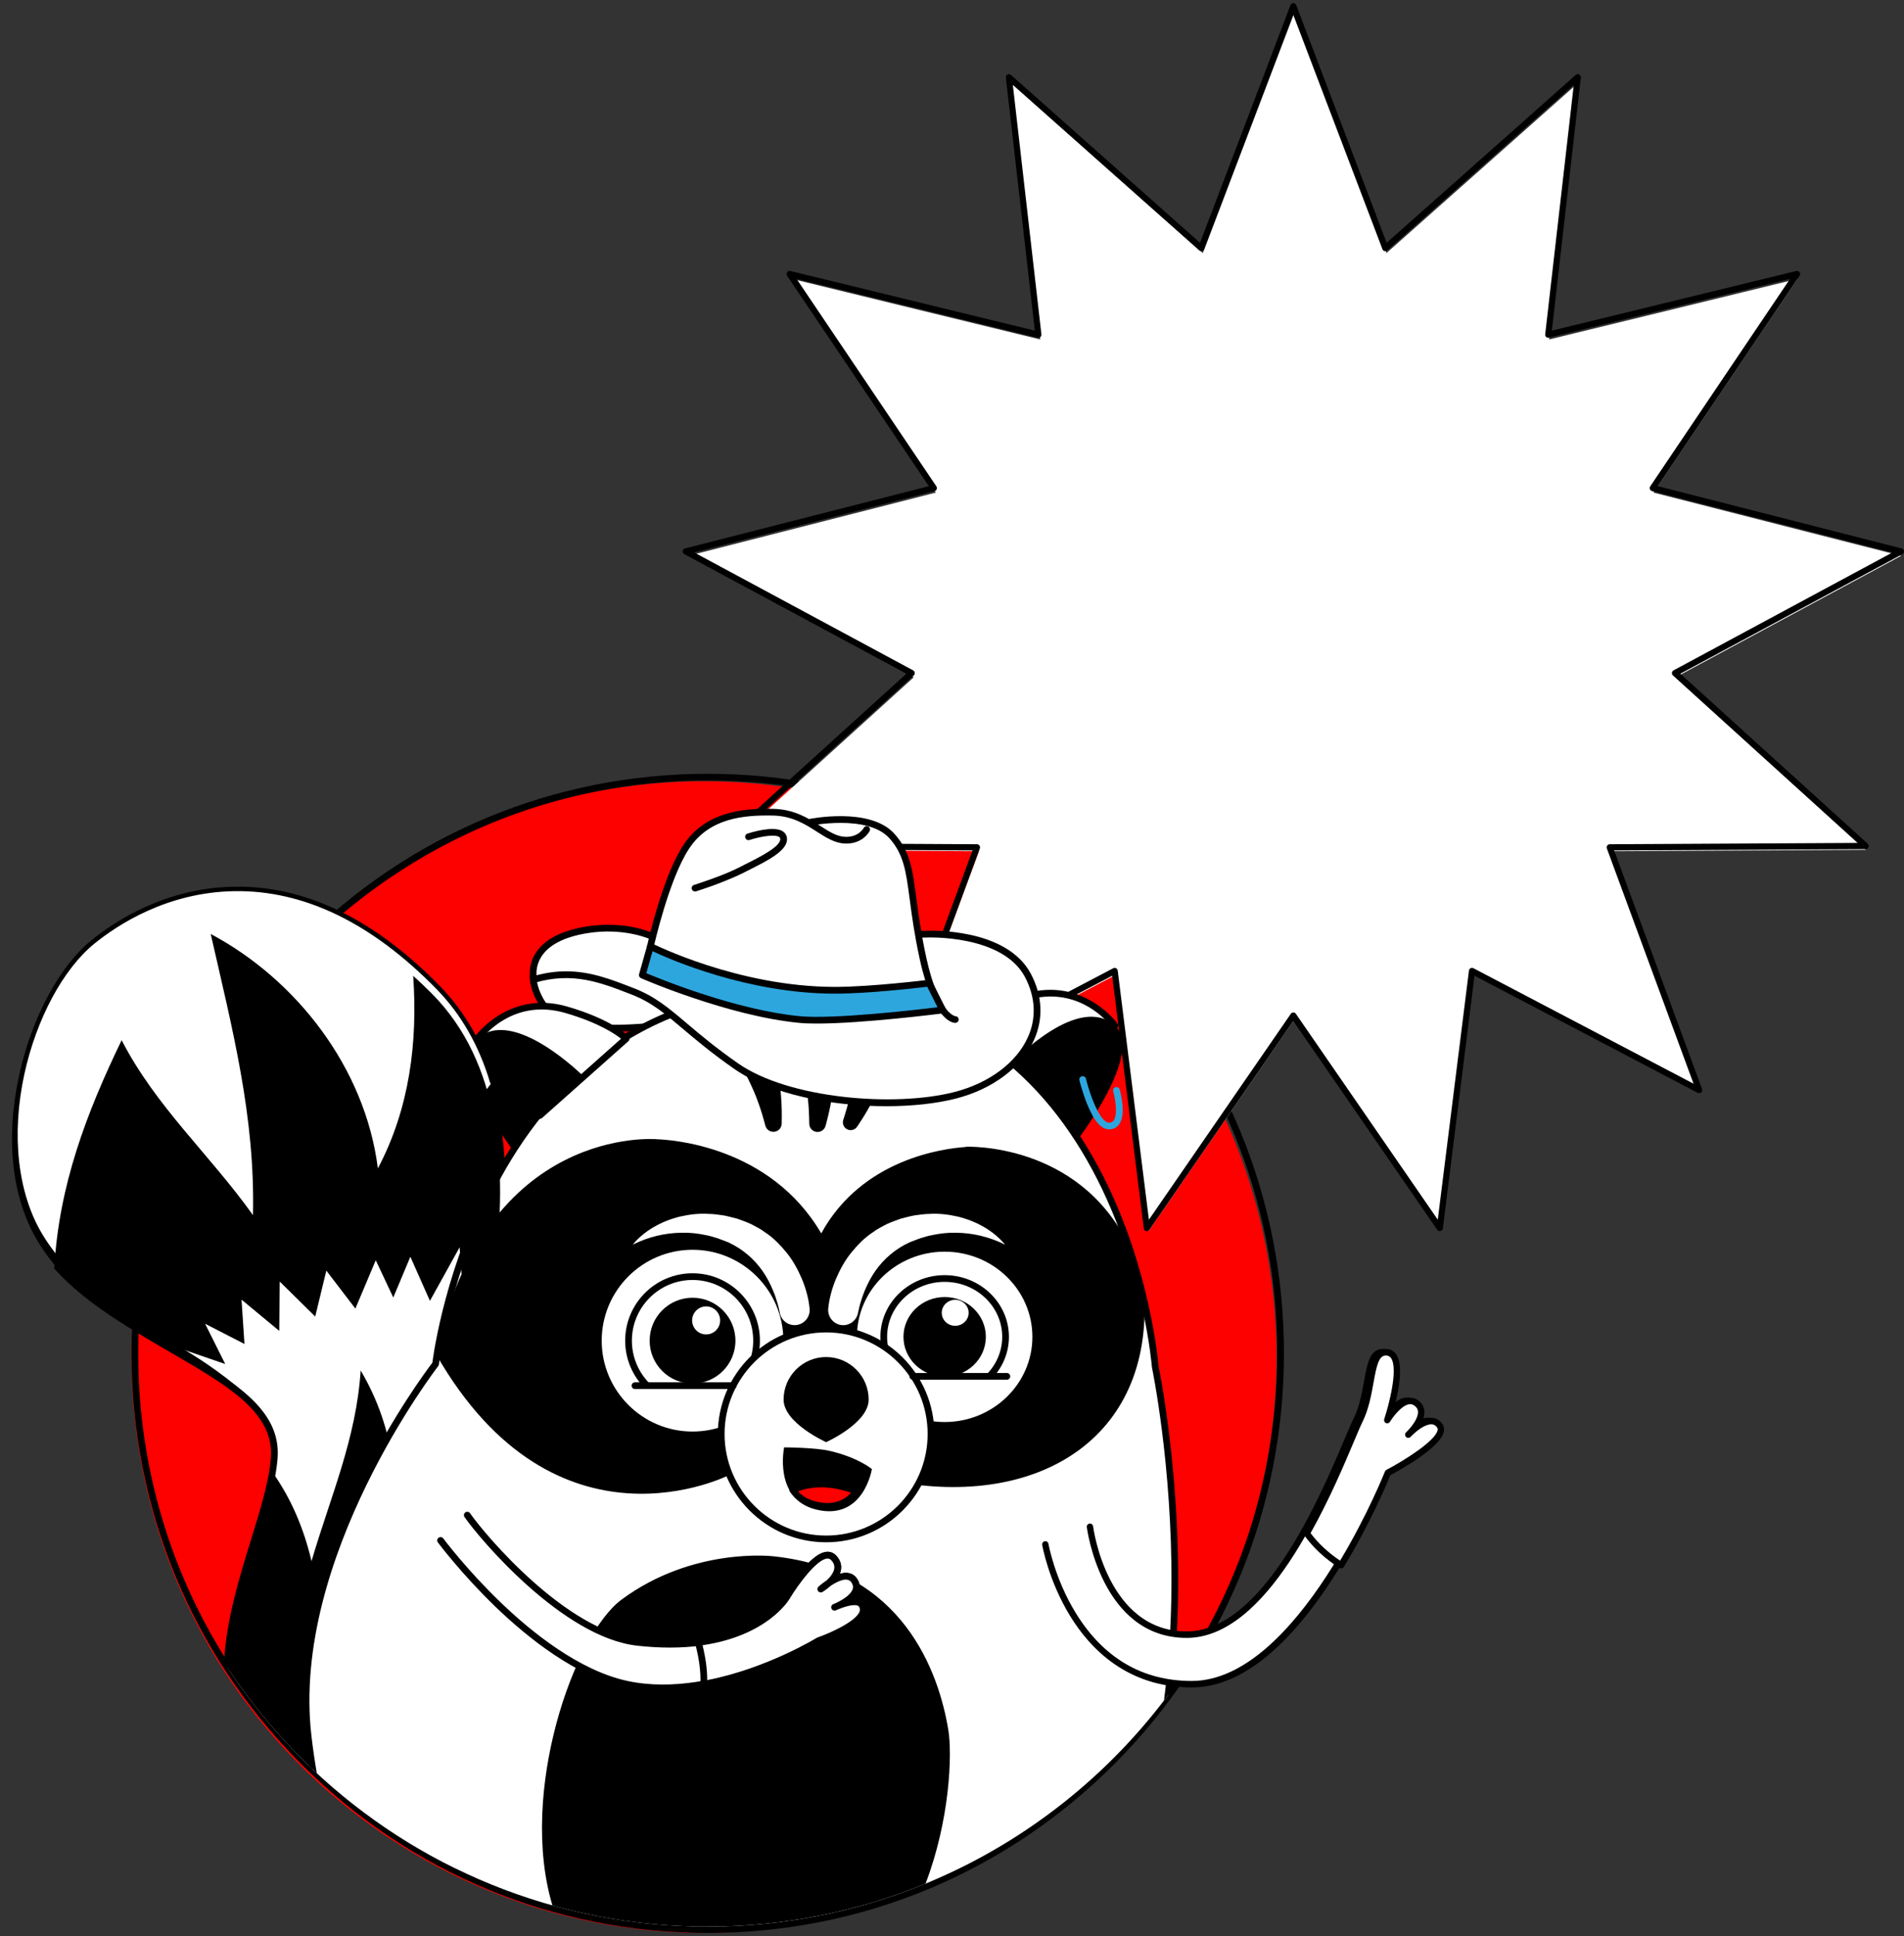 <?xml version="1.0" encoding="UTF-8"?>
<svg width="304px" height="309px" viewBox="0 0 304 309" version="1.1" xmlns="http://www.w3.org/2000/svg" xmlns:xlink="http://www.w3.org/1999/xlink">
    <rect x="0" y="0" width="304" height="309" fill="#333333" stroke="none"/>
    <title>kevin-cover</title>
    <g id="Mobile" stroke="none" stroke-width="1" fill="none" fill-rule="evenodd">
        <g id="kevin-cover" transform="translate(0, 0.5)" fill-rule="nonzero">
            <g id="circle" transform="translate(21, 123)">
                <ellipse id="Oval" fill="#FD0000" cx="91.406" cy="93.093" rx="91.406" ry="91.907"></ellipse>
                <path d="M91.996,185 C67.424,185 44.319,175.379 26.944,157.906 C9.569,140.437 0,117.206 0,92.5 C0,67.794 9.569,44.563 26.947,27.094 C44.326,9.625 67.427,0 92,0 C116.573,0 139.678,9.621 157.053,27.094 C174.427,44.563 184,67.794 184,92.5 C184,117.206 174.431,140.437 157.053,157.906 C139.674,175.375 116.573,185 91.996,185 Z M91.996,1.072 C67.708,1.072 44.873,10.582 27.697,27.851 C10.522,45.121 1.066,68.079 1.066,92.5 C1.066,116.921 10.525,139.879 27.701,157.149 C44.877,174.418 67.711,183.928 92,183.928 C116.289,183.928 139.123,174.418 156.299,157.149 C173.475,139.879 182.934,116.921 182.934,92.5 C182.934,68.079 173.475,45.121 156.299,27.851 C139.123,10.582 116.285,1.072 91.996,1.072 Z" id="Shape" fill="#000000"></path>
            </g>
            <g id="star" transform="translate(109, 0)">
                <polygon id="Path" fill="#FFFFFF" points="97.713 1.356 112.375 39.882 143.041 12.67 138.341 53.681 177.984 44.014 154.997 78.117 194.536 88.209 158.534 107.589 188.91 135.131 148.133 135.352 162.39 174.033 126.186 155.039 121.055 196 97.713 162.145 74.371 196 69.241 155.039 33.037 174.033 47.294 135.352 6.516 135.131 36.896 107.589 0.89 88.209 40.429 78.117 17.443 44.014 57.086 53.681 52.385 12.67 83.052 39.882"></polygon>
                <path d="M120.886,196 C120.73,196 120.576,195.923 120.485,195.787 L97.5,162.454 L74.515,195.787 C74.401,195.956 74.195,196.035 73.996,195.985 C73.8,195.936 73.653,195.77 73.627,195.565 L68.578,155.232 L32.926,173.934 C32.746,174.027 32.527,174 32.374,173.865 C32.223,173.729 32.168,173.511 32.24,173.319 L46.279,135.231 L6.127,135.016 C5.924,135.016 5.744,134.887 5.673,134.695 C5.601,134.504 5.653,134.285 5.803,134.15 L35.715,107.029 L0.261,87.947 C0.082,87.852 -0.02,87.653 0.003,87.451 C0.029,87.246 0.173,87.081 0.369,87.032 L39.304,77.092 L16.672,43.514 C16.557,43.345 16.557,43.121 16.672,42.952 C16.786,42.783 16.992,42.704 17.191,42.75 L56.227,52.27 L51.599,11.887 C51.577,11.682 51.678,11.487 51.857,11.391 C52.037,11.295 52.256,11.322 52.409,11.457 L82.605,38.253 L97.043,0.317 C97.115,0.126 97.298,0 97.5,0 C97.702,0 97.885,0.126 97.957,0.317 L112.395,38.253 L142.591,11.457 C142.744,11.322 142.963,11.295 143.143,11.391 C143.322,11.487 143.423,11.682 143.401,11.887 L138.773,52.27 L177.809,42.75 C178.008,42.704 178.211,42.783 178.328,42.952 C178.446,43.121 178.443,43.345 178.328,43.514 L155.696,77.092 L194.631,87.032 C194.827,87.081 194.974,87.25 194.997,87.451 C195.02,87.656 194.918,87.852 194.739,87.947 L159.285,107.029 L189.197,134.15 C189.347,134.285 189.399,134.504 189.327,134.695 C189.256,134.887 189.076,135.013 188.873,135.016 L148.721,135.231 L162.76,173.319 C162.832,173.511 162.777,173.729 162.626,173.865 C162.473,174 162.257,174.027 162.074,173.934 L126.422,155.232 L121.37,195.562 C121.344,195.767 121.197,195.932 121.001,195.982 C120.965,195.992 120.925,196 120.886,196 Z M97.5,161.088 C97.66,161.088 97.81,161.168 97.902,161.3 L120.56,194.16 L125.54,154.402 C125.56,154.24 125.658,154.101 125.798,154.025 C125.942,153.949 126.108,153.949 126.252,154.025 L161.398,172.459 L147.558,134.914 C147.502,134.761 147.522,134.593 147.614,134.457 C147.705,134.322 147.855,134.242 148.015,134.242 L187.597,134.031 L158.106,107.297 C157.986,107.188 157.927,107.029 157.946,106.867 C157.966,106.705 158.061,106.567 158.204,106.491 L193.155,87.676 L154.772,77.879 C154.615,77.839 154.491,77.727 154.432,77.575 C154.377,77.423 154.397,77.254 154.485,77.118 L176.797,44.017 L138.316,53.401 C138.162,53.437 137.996,53.397 137.875,53.288 C137.754,53.182 137.695,53.02 137.712,52.858 L142.274,13.048 L112.506,39.464 C112.385,39.569 112.222,39.612 112.065,39.573 C111.909,39.533 111.785,39.421 111.726,39.269 L97.493,1.872 L83.261,39.269 C83.202,39.421 83.078,39.533 82.922,39.573 C82.765,39.612 82.601,39.573 82.481,39.464 L52.713,13.048 L57.275,52.858 C57.295,53.02 57.233,53.179 57.112,53.288 C56.991,53.397 56.828,53.437 56.671,53.401 L18.19,44.017 L40.502,77.118 C40.594,77.254 40.613,77.423 40.554,77.575 C40.499,77.727 40.372,77.839 40.215,77.879 L1.845,87.676 L36.796,106.491 C36.936,106.567 37.034,106.709 37.054,106.867 C37.073,107.029 37.014,107.188 36.894,107.297 L7.407,134.031 L46.988,134.242 C47.148,134.242 47.298,134.322 47.39,134.457 C47.481,134.593 47.501,134.761 47.445,134.914 L33.602,172.463 L68.748,154.029 C68.892,153.953 69.058,153.956 69.202,154.029 C69.342,154.105 69.44,154.244 69.46,154.406 L74.44,194.163 L97.098,161.303 C97.19,161.168 97.34,161.088 97.5,161.088 Z" id="Shape" fill="#000000"></path>
            </g>
            <g id="kevin" transform="translate(0, 128)">
                <g id="Group" transform="translate(0.979, 0)">
                    <g>
                        <g transform="translate(0.553, 13.237)" id="Combined-Shape">
                            <path d="M13.215,9.12 C23.297,0.856 44.636,-7.647 67.926,16.433 C94.313,43.718 63.585,105.663 64.446,119.7 C65.307,133.738 84.738,142.93 84.738,142.93 L84.738,142.93 L82.895,153.306 C82.895,153.306 78.124,155.778 71.144,156.441 C56.333,149.184 43.758,138.046 34.73,124.348 C35.15,111.986 41.597,99.681 42.253,90.925 C43.311,76.813 15.362,73.576 4.898,55.994 C-3.812,41.364 3.133,17.383 13.215,9.12 Z" fill="#FFFFFF"></path>
                            <path d="M68.308,16.065 C87.671,36.087 76.764,74.058 69.551,99.185 C66.868,108.532 64.75,115.909 64.978,119.668 C65.811,133.223 84.774,142.355 84.967,142.444 C85.185,142.548 85.306,142.784 85.267,143.023 L83.427,153.406 C83.399,153.57 83.295,153.713 83.145,153.788 C82.946,153.892 78.58,156.118 72.067,156.887 C71.444,156.593 70.826,156.29 70.212,155.98 L69.98,155.996 C76.478,155.581 81.319,153.463 82.416,152.945 L84.138,143.227 C82.902,142.602 78.751,140.397 74.574,136.989 C67.958,131.59 64.271,125.62 63.91,119.729 C63.667,115.784 65.811,108.328 68.522,98.882 C75.671,73.99 86.471,36.376 67.54,16.801 C57.508,6.44 46.951,1.181 36.148,1.181 C35.973,1.181 35.801,1.181 35.626,1.184 C25.087,1.349 17.274,6.486 13.555,9.538 C8.646,13.56 4.423,21.51 2.533,30.285 C0.454,39.942 1.483,49.213 5.359,55.723 C10.196,63.851 18.931,68.928 26.637,73.408 C35.619,78.631 43.375,83.14 42.789,90.968 C42.496,94.855 41.078,99.446 39.574,104.309 C37.59,110.722 35.345,117.985 35.249,125.124 C34.906,124.618 34.569,124.106 34.237,123.591 C34.595,116.782 36.679,110.046 38.552,103.994 C40.038,99.192 41.439,94.655 41.721,90.889 C42.257,83.73 34.769,79.378 26.098,74.337 C18.278,69.792 9.418,64.64 4.437,56.273 C0.365,49.435 -0.682,40.124 1.486,30.059 C3.426,21.06 7.788,12.878 12.876,8.709 C16.702,5.572 24.744,0.284 35.608,0.116 C46.894,-0.077 57.905,5.307 68.308,16.065 Z" fill="#000000"></path>
                            <path d="M56.054,76.988 C61.702,86.559 62.388,96.474 60.705,105.97 C64.66,100.111 68.604,94.248 72.059,88.299 C68.194,102.572 64.124,114.47 64.446,119.704 C65.307,133.738 84.738,142.93 84.738,142.93 L84.738,142.93 L82.898,153.313 C82.898,153.313 78.131,155.783 71.156,156.447 C56.34,149.19 43.76,138.049 34.729,124.347 C35.114,113.032 40.547,101.765 41.964,93.226 C44.95,97.406 47.005,102.286 48.205,107.424 C51.288,96.952 55.347,87.881 56.054,76.988 Z" fill="#000000"></path>
                        </g>
                        <g transform="translate(83.566, 21.035)">
                            <path d="M58.844,28.425 C58.844,28.425 35.129,16.731 28.584,15.102 C22.039,13.469 19.917,14.505 14.237,14.552 C7.192,14.609 4.562,13.805 2.697,11.511 C0.497,8.803 0.564,6.313 0.564,6.313 C0.564,6.313 7.649,0.332 12.583,0.643 C17.513,0.954 30.299,2.562 39.859,11.036 C49.42,19.511 58.844,28.425 58.844,28.425 Z" id="Path" fill="#FFFFFF"></path>
                            <path d="M58.844,28.961 C58.765,28.961 58.683,28.943 58.608,28.907 C58.372,28.789 34.872,17.221 28.456,15.624 C23.922,14.495 21.561,14.666 18.574,14.884 C17.338,14.973 15.934,15.077 14.244,15.091 C7.231,15.149 4.323,14.363 2.286,11.854 C-0.011,9.025 0.029,6.413 0.032,6.302 C0.036,6.149 0.107,6.006 0.222,5.906 C0.518,5.656 7.538,-0.204 12.618,0.107 C17.706,0.425 30.578,2.09 40.217,10.636 C49.673,19.021 59.119,27.95 59.216,28.039 C59.408,28.221 59.437,28.518 59.287,28.736 C59.18,28.879 59.015,28.961 58.844,28.961 Z M21.896,13.648 C23.761,13.648 25.805,13.855 28.716,14.58 C33.861,15.863 49.173,23.134 55.889,26.388 C52.428,23.155 45.968,17.167 39.502,11.436 C30.113,3.112 17.524,1.486 12.547,1.175 C8.338,0.915 2.283,5.609 1.111,6.556 C1.161,7.203 1.454,9.128 3.115,11.172 C4.684,13.105 6.831,14.077 14.233,14.012 C15.887,13.998 17.213,13.902 18.495,13.809 C19.671,13.727 20.75,13.648 21.896,13.648 Z" id="Shape" fill="#000000"></path>
                        </g>
                        <g transform="translate(152.517, 29.252)">
                            <path d="M24.515,5.949 C24.515,5.949 19.403,-1.283 10.364,1.329 C3.269,3.38 0.775,5.949 0.775,5.949 L14.58,18.221 L24.515,5.949 Z" id="Path" fill="#FFFFFF"></path>
                            <path d="M14.58,18.757 C14.448,18.757 14.322,18.711 14.222,18.621 L0.414,6.345 C0.304,6.249 0.239,6.109 0.236,5.963 C0.232,5.816 0.286,5.674 0.386,5.57 C0.493,5.459 3.062,2.873 10.21,0.807 C19.506,-1.879 24.894,5.559 24.947,5.634 C25.087,5.831 25.076,6.095 24.926,6.281 L14.994,18.557 C14.901,18.671 14.769,18.743 14.623,18.753 C14.612,18.757 14.594,18.757 14.58,18.757 Z M1.586,5.952 L14.515,17.449 L23.829,5.942 C22.732,4.595 18.092,-0.347 10.507,1.844 C5.245,3.362 2.554,5.184 1.586,5.952 Z" id="Shape" fill="#000000"></path>
                        </g>
                        <g transform="translate(160.376, 33.182)" fill="#000000" id="Path">
                            <path d="M10.753,20.136 C10.753,20.136 21.371,6.331 16.652,2.019 C10.936,-3.205 0.611,7.539 0.611,7.539 L10.753,20.136 Z"></path>
                        </g>
                        <g transform="translate(47.096, 28.602)" id="Combined-Shape">
                            <path d="M80.059,0.932 C131.887,0.932 136.377,61.051 136.377,61.051 C136.377,61.051 141.73,86.43 138.426,113.432 C121.668,135.868 94.958,150.384 64.869,150.384 C40.481,150.384 18.312,140.847 1.864,125.287 C1.574,123.565 1.324,121.791 1.112,119.962 C-2.239,91.002 21.469,60.597 21.469,60.597 C21.469,60.597 28.232,0.932 80.059,0.932 Z" fill="#FFFFFF"></path>
                            <path d="M80.059,0.396 C91.999,0.396 102.42,3.59 111.041,9.893 C117.928,14.93 123.68,21.947 128.132,30.751 C135.513,45.345 136.838,60.137 136.91,60.976 C137.081,61.805 140.161,77.082 140.036,96.061 C139.998,101.803 139.674,107.315 139.07,112.56 C138.644,113.145 138.211,113.725 137.771,114.299 C138.49,108.792 138.919,102.726 138.964,96.05 C139.092,76.743 135.884,61.312 135.852,61.158 C135.849,61.133 135.845,61.112 135.841,61.087 C135.831,60.937 134.634,45.963 127.16,31.201 C122.784,22.558 117.142,15.673 110.39,10.743 C101.963,4.591 91.759,1.468 80.059,1.468 C68.352,1.468 58.016,4.573 49.349,10.693 C42.408,15.595 36.502,22.433 31.801,31.022 C23.777,45.678 22.019,60.508 22.005,60.658 C21.994,60.755 21.955,60.851 21.894,60.926 C21.658,61.23 -1.639,91.495 1.644,119.898 C1.883,121.956 2.17,123.952 2.508,125.888 C2.073,125.487 1.643,125.08 1.216,124.669 C0.975,123.155 0.763,121.607 0.58,120.023 C-0.385,111.695 0.391,97.847 9.554,79.183 C14.652,68.797 20.183,61.401 20.958,60.387 C21.165,58.775 23.169,44.549 30.861,30.508 C35.645,21.776 41.657,14.812 48.731,9.818 C57.584,3.565 68.127,0.396 80.059,0.396 Z" fill="#000000"></path>
                            <path d="M51.153,98.204 C62.55,89.765 75.315,91.273 75.315,91.273 C96.104,93.385 101.83,109.827 103.338,118.998 C103.985,122.946 103.563,133.434 99.703,143.524 C88.961,147.946 77.199,150.384 64.869,150.384 C56.297,150.384 47.998,149.205 40.126,147.001 C34.72,128.966 43.556,103.83 51.153,98.204 Z" fill="#000000"></path>
                        </g>
                        <g transform="translate(67.846, 52.475)" fill="#000000" id="Path">
                            <path d="M86.253,2.047 C86.253,2.047 86.253,2.047 86.253,2.047 C86.253,2.047 86.242,2.047 86.239,2.047 C85.681,2.033 85.363,2.047 85.363,2.047 L85.367,2.086 C81.873,2.315 68.819,3.962 62.299,15.874 C54.117,1.886 38.252,0.918 36.029,0.85 L36.029,0.843 C36.029,0.843 8.56,-1.604 0.793,35.16 C19.974,68.665 47.644,54.417 47.644,54.417 L57.279,47.893 C57.279,47.893 61.373,53.306 74.863,55.61 C97.789,59.526 115.834,47.893 113.765,24.359 C108.503,3.798 90.458,2.151 86.253,2.047 Z"></path>
                        </g>
                        <g transform="translate(134.654, 69.981)">
                            <g>
                                <g>
                                    <g transform="translate(2.501, 2.501)" fill="#FFFFFF" id="Path">
                                        <path d="M24.829,12.38 C24.829,18.853 19.396,24.098 12.693,24.098 C5.991,24.098 0.557,18.85 0.557,12.38 C0.557,5.906 5.991,0.661 12.693,0.661 C19.396,0.657 24.829,5.906 24.829,12.38 Z"></path>
                                    </g>
                                    <g id="Shape">
                                        <path d="M15.194,29.007 C7.174,29.007 0.65,22.669 0.65,14.877 C0.65,7.085 7.174,0.747 15.194,0.747 C23.215,0.747 29.738,7.085 29.738,14.877 C29.738,22.669 23.215,29.007 15.194,29.007 Z M15.194,5.57 C9.832,5.57 5.47,9.746 5.47,14.881 C5.47,20.015 9.832,24.188 15.194,24.188 C20.557,24.188 24.919,20.011 24.919,14.881 C24.919,9.746 20.557,5.57 15.194,5.57 Z" fill="#FFFFFF"></path>
                                        <path d="M15.194,29.543 C6.877,29.543 0.114,22.966 0.114,14.877 C0.114,6.788 6.881,0.211 15.194,0.211 C23.511,0.211 30.274,6.792 30.274,14.877 C30.274,22.962 23.511,29.543 15.194,29.543 Z M15.194,1.286 C7.47,1.286 1.186,7.385 1.186,14.881 C1.186,22.376 7.47,28.475 15.194,28.475 C22.918,28.475 29.202,22.376 29.202,14.881 C29.202,7.381 22.918,1.286 15.194,1.286 Z M15.194,24.724 C9.535,24.724 4.934,20.308 4.934,14.881 C4.934,9.454 9.535,5.034 15.194,5.034 C20.853,5.034 25.455,9.45 25.455,14.881 C25.455,20.308 20.853,24.724 15.194,24.724 Z M15.194,6.106 C10.128,6.106 6.006,10.043 6.006,14.881 C6.006,19.718 10.128,23.652 15.194,23.652 C20.26,23.652 24.383,19.715 24.383,14.881 C24.383,10.043 20.26,6.106 15.194,6.106 Z" fill="#000000"></path>
                                    </g>
                                </g>
                                <g transform="translate(7.86, 7.86)" fill="#000000" id="Oval">
                                    <ellipse cx="7.335" cy="7.02" rx="6.577" ry="6.352"></ellipse>
                                </g>
                            </g>
                            <g transform="translate(13.933, 8.217)" fill="#FFFFFF" id="Path">
                                <path d="M5.087,2.719 C5.148,3.862 4.237,4.838 3.055,4.898 C1.868,4.959 0.861,4.077 0.8,2.933 C0.74,1.79 1.651,0.815 2.833,0.754 C4.016,0.693 5.027,1.576 5.087,2.719 Z"></path>
                            </g>
                            <path d="M26.173,21.108 L4.219,21.108 C4.219,21.108 6.345,26.817 15.194,26.817 C24.047,26.817 26.173,21.108 26.173,21.108 Z" id="Path" fill="#FFFFFF"></path>
                        </g>
                        <g transform="translate(93.926, 69.624)">
                            <g>
                                <g>
                                    <g transform="translate(2.501, 2.501)">
                                        <path d="M25.798,13.344 C25.798,20.322 20.142,25.974 13.169,25.974 C6.191,25.974 0.539,20.318 0.539,13.344 C0.539,6.367 6.195,0.715 13.169,0.715 C20.142,0.715 25.798,6.367 25.798,13.344 Z" id="Path" fill="#FFFFFF"></path>
                                        <path d="M13.169,26.51 C5.909,26.51 0.004,20.604 0.004,13.344 C0.004,6.084 5.909,0.179 13.169,0.179 C20.428,0.179 26.334,6.084 26.334,13.344 C26.334,20.604 20.428,26.51 13.169,26.51 Z M13.169,1.25 C6.499,1.25 1.075,6.677 1.075,13.344 C1.075,20.011 6.502,25.438 13.169,25.438 C19.835,25.438 25.262,20.011 25.262,13.344 C25.262,6.677 19.839,1.25 13.169,1.25 Z" id="Shape" fill="#000000"></path>
                                    </g>
                                    <g id="Shape">
                                        <path d="M15.669,30.887 C7.377,30.887 0.629,24.138 0.629,15.845 C0.629,7.553 7.377,0.804 15.669,0.804 C23.961,0.804 30.71,7.553 30.71,15.845 C30.71,24.138 23.961,30.887 15.669,30.887 Z M15.669,5.624 C10.035,5.624 5.448,10.207 5.448,15.845 C5.448,21.479 10.032,26.067 15.669,26.067 C21.303,26.067 25.891,21.483 25.891,15.845 C25.891,10.211 21.303,5.624 15.669,5.624 Z" fill="#FFFFFF"></path>
                                        <path d="M15.669,31.422 C7.081,31.422 0.093,24.434 0.093,15.845 C0.093,7.256 7.081,0.268 15.669,0.268 C24.258,0.268 31.246,7.256 31.246,15.845 C31.246,24.434 24.258,31.422 15.669,31.422 Z M15.669,1.34 C7.67,1.34 1.165,7.846 1.165,15.845 C1.165,23.845 7.67,30.351 15.669,30.351 C23.668,30.351 30.174,23.845 30.174,15.845 C30.174,7.846 23.668,1.34 15.669,1.34 Z M15.669,26.603 C9.739,26.603 4.912,21.78 4.912,15.845 C4.912,9.911 9.739,5.088 15.669,5.088 C21.6,5.088 26.426,9.914 26.426,15.845 C26.426,21.776 21.6,26.603 15.669,26.603 Z M15.669,6.159 C10.328,6.159 5.984,10.504 5.984,15.845 C5.984,21.186 10.328,25.531 15.669,25.531 C21.01,25.531 25.355,21.186 25.355,15.845 C25.355,10.504 21.01,6.159 15.669,6.159 Z" fill="#000000"></path>
                                    </g>
                                </g>
                                <g transform="translate(8.217, 8.217)" fill="#000000" id="Path">
                                    <path d="M14.301,7.628 C14.301,11.411 11.236,14.477 7.452,14.477 C3.669,14.477 0.604,11.411 0.604,7.628 C0.604,3.844 3.669,0.779 7.452,0.779 C11.232,0.779 14.301,3.844 14.301,7.628 Z"></path>
                                </g>
                            </g>
                            <g transform="translate(15.005, 9.646)" fill="#FFFFFF" id="Path">
                                <path d="M5.066,2.855 C5.13,4.087 4.18,5.138 2.947,5.202 C1.715,5.266 0.665,4.319 0.6,3.083 C0.536,1.851 1.486,0.8 2.719,0.736 C3.951,0.675 5.002,1.622 5.066,2.855 Z"></path>
                            </g>
                            <path d="M26.83,22.694 L3.98,22.694 C3.98,22.694 6.191,28.443 15.405,28.443 C24.619,28.443 26.83,22.694 26.83,22.694 Z" id="Path" fill="#FFFFFF"></path>
                        </g>
                        <g transform="translate(113.575, 82.843)">
                            <path d="M34.093,17.521 C34.093,26.771 26.594,34.27 17.345,34.27 C8.095,34.27 0.597,26.771 0.597,17.521 C0.597,8.271 8.095,0.772 17.345,0.772 C26.594,0.772 34.093,8.271 34.093,17.521 Z" id="Path" fill="#FFFFFF"></path>
                            <path d="M17.345,34.806 C7.813,34.806 0.061,27.053 0.061,17.521 C0.061,7.989 7.813,0.236 17.345,0.236 C26.877,0.236 34.629,7.989 34.629,17.521 C34.629,27.053 26.877,34.806 17.345,34.806 Z M17.345,1.308 C8.406,1.308 1.133,8.582 1.133,17.521 C1.133,26.46 8.406,33.734 17.345,33.734 C26.283,33.734 33.557,26.46 33.557,17.521 C33.557,8.582 26.287,1.308 17.345,1.308 Z" id="Shape" fill="#000000"></path>
                        </g>
                        <g transform="translate(123.579, 87.488)" fill="#000000" id="Path">
                            <path d="M14.137,7.388 C14.137,11.14 7.345,14.18 7.345,14.18 C7.345,14.18 0.554,11.14 0.554,7.388 C0.554,3.637 3.594,0.597 7.345,0.597 C11.093,0.597 14.137,3.637 14.137,7.388 Z"></path>
                        </g>
                        <g transform="translate(130.367, 64.622)" fill="#FFFFFF" id="Path">
                            <path d="M0.893,15.727 C0.947,15.191 1.007,14.845 1.079,14.427 C1.161,14.034 1.247,13.637 1.354,13.251 C1.45,12.862 1.568,12.48 1.704,12.105 C1.826,11.726 1.972,11.354 2.129,10.986 C2.754,9.518 3.53,8.089 4.551,6.82 C5.577,5.566 6.727,4.373 8.106,3.491 C8.753,2.994 9.496,2.647 10.203,2.262 C10.932,1.922 11.693,1.658 12.44,1.386 C13.208,1.2 13.965,0.972 14.733,0.843 C15.505,0.75 16.266,0.625 17.041,0.618 C18.581,0.518 20.135,0.715 21.614,1.054 C24.562,1.783 27.295,3.301 29.138,5.531 C26.58,4.252 23.879,3.641 21.271,3.626 C19.967,3.591 18.685,3.744 17.438,4.012 C16.813,4.116 16.202,4.33 15.594,4.505 C14.994,4.705 14.43,4.955 13.847,5.17 C11.611,6.209 9.789,7.771 8.421,9.711 C7.738,10.683 7.181,11.758 6.716,12.876 C6.477,13.43 6.284,14.012 6.106,14.591 C6.009,14.881 5.945,15.17 5.863,15.459 C5.795,15.727 5.72,16.07 5.684,16.235 L5.641,16.449 C5.377,17.749 4.105,18.593 2.804,18.328 C1.59,18.075 0.779,16.935 0.893,15.727 Z"></path>
                        </g>
                        <g transform="translate(99.285, 64.622)" fill="#FFFFFF" id="Path">
                            <path d="M24.208,16.231 C24.176,16.07 24.101,15.724 24.029,15.456 C23.947,15.166 23.883,14.877 23.786,14.588 C23.608,14.009 23.418,13.43 23.175,12.873 C22.711,11.754 22.154,10.679 21.471,9.707 C20.103,7.771 18.281,6.206 16.044,5.166 C15.466,4.955 14.898,4.702 14.297,4.502 C13.69,4.327 13.083,4.112 12.454,4.009 C11.207,3.741 9.925,3.587 8.621,3.623 C6.013,3.641 3.312,4.252 0.754,5.527 C2.597,3.298 5.327,1.776 8.278,1.05 C9.757,0.711 11.311,0.514 12.851,0.615 C13.629,0.618 14.387,0.743 15.158,0.84 C15.927,0.968 16.684,1.197 17.452,1.383 C18.195,1.654 18.956,1.919 19.688,2.258 C20.396,2.644 21.139,2.99 21.786,3.487 C23.165,4.369 24.315,5.563 25.34,6.817 C26.362,8.085 27.137,9.514 27.763,10.983 C27.916,11.351 28.066,11.722 28.188,12.101 C28.323,12.476 28.441,12.858 28.538,13.248 C28.649,13.63 28.734,14.027 28.813,14.423 C28.884,14.845 28.945,15.191 28.999,15.724 C29.131,17.046 28.166,18.225 26.844,18.357 C25.608,18.482 24.497,17.646 24.251,16.453 L24.208,16.231 Z"></path>
                        </g>
                        <g transform="translate(120.363, 28.537)" fill="#000000" id="Path">
                            <path d="M11.075,4.745 C11.264,5.323 11.322,5.649 11.414,6.074 C11.497,6.474 11.564,6.863 11.625,7.253 C11.74,8.028 11.829,8.793 11.879,9.554 C11.99,11.072 11.997,12.573 11.918,14.052 C11.818,15.531 11.682,16.992 11.422,18.425 C11.186,19.861 10.846,21.265 10.475,22.644 C10.285,23.352 9.557,23.77 8.849,23.58 C8.263,23.423 7.878,22.898 7.867,22.323 L7.867,22.273 C7.845,20.929 7.795,19.597 7.642,18.285 C7.517,16.974 7.27,15.684 7.002,14.423 C6.709,13.166 6.352,11.937 5.92,10.761 C5.709,10.172 5.47,9.604 5.216,9.053 C5.091,8.782 4.959,8.51 4.827,8.26 C4.705,8.032 2.447,3.644 0.775,1.468 C1.09,1.093 7.481,0.036 9.221,1.351 C9.889,1.854 10.35,2.53 10.593,3.269 L11.075,4.745 Z"></path>
                        </g>
                        <g transform="translate(108.574, 29.609)" fill="#000000" id="Path">
                            <path d="M11.511,3.712 C11.836,4.227 11.968,4.53 12.161,4.92 C12.34,5.288 12.497,5.649 12.651,6.013 C12.951,6.738 13.222,7.46 13.454,8.185 C13.929,9.632 14.297,11.086 14.58,12.54 C14.841,14.002 15.062,15.449 15.155,16.906 C15.276,18.357 15.284,19.8 15.255,21.229 C15.241,21.962 14.637,22.544 13.904,22.53 C13.301,22.519 12.797,22.105 12.647,21.547 L12.633,21.497 C12.286,20.197 11.915,18.921 11.45,17.685 C11.011,16.442 10.461,15.249 9.896,14.091 C9.31,12.941 8.664,11.833 7.96,10.8 C7.613,10.279 7.242,9.786 6.867,9.314 C6.677,9.082 6.488,8.85 6.295,8.639 C6.12,8.446 2.869,4.734 0.722,3.03 C0.936,2.587 6.884,0.018 8.889,0.875 C9.657,1.204 10.268,1.747 10.682,2.404 L11.511,3.712 Z"></path>
                        </g>
                        <g transform="translate(132.867, 28.895)" fill="#000000" id="Path">
                            <path d="M8.946,6.703 C8.939,7.274 8.892,7.581 8.846,7.985 C8.799,8.367 8.742,8.732 8.674,9.096 C8.542,9.822 8.392,10.525 8.206,11.218 C7.845,12.601 7.399,13.934 6.884,15.227 C6.348,16.513 5.788,17.767 5.123,18.961 C4.484,20.165 3.755,21.312 3.008,22.423 C2.626,22.994 1.854,23.148 1.283,22.766 C0.811,22.451 0.625,21.865 0.79,21.351 L0.804,21.304 C1.19,20.104 1.547,18.907 1.808,17.696 C2.09,16.492 2.261,15.274 2.404,14.07 C2.526,12.862 2.576,11.662 2.547,10.49 C2.537,9.904 2.497,9.325 2.437,8.76 C2.408,8.482 2.372,8.203 2.329,7.939 C2.29,7.699 1.608,3.119 0.779,0.682 C1.172,0.443 7.17,1.433 8.317,3.13 C8.756,3.78 8.964,4.52 8.956,5.248 L8.946,6.703 Z"></path>
                        </g>
                        <g transform="translate(83.566, 0.312)">
                            <g transform="translate(0, 18.578)">
                                <path d="M19.553,2.047 L63.285,1.704 C63.285,1.704 75.814,1.075 79.604,8.335 C84.024,16.799 77.729,24.927 67.968,27.421 C58.208,29.915 41.281,28.546 33.007,22.773 C24.258,16.671 22.107,13.016 16.48,10.833 C11.632,8.95 6.988,7.081 0.686,8.95 C0.686,8.95 -0.972,2.74 8.971,1.047 C15.216,-0.021 19.553,2.047 19.553,2.047 Z" id="Path" fill="#FFFFFF"></path>
                                <path d="M56.976,29.161 C48.23,29.161 38.502,27.26 32.696,23.212 C29.038,20.661 26.487,18.503 24.44,16.771 C21.564,14.334 19.485,12.576 16.28,11.333 L16.062,11.247 C11.332,9.411 6.863,7.674 0.832,9.461 C0.693,9.5 0.543,9.486 0.418,9.414 C0.293,9.343 0.2,9.225 0.161,9.086 C0.136,8.996 -0.404,6.885 1,4.698 C2.358,2.583 5.009,1.175 8.874,0.518 C14.726,-0.479 18.906,1.179 19.663,1.511 L63.278,1.168 C63.781,1.143 76.171,0.607 80.076,8.085 C81.898,11.572 82.066,15.195 80.562,18.561 C78.608,22.934 73.949,26.438 68.097,27.935 C64.942,28.746 61.066,29.161 56.976,29.161 Z M5.855,7.631 C9.717,7.631 13.018,8.914 16.452,10.247 L16.67,10.332 C20.039,11.64 22.175,13.448 25.133,15.952 C27.166,17.671 29.692,19.811 33.311,22.333 C41.353,27.943 58.169,29.372 67.833,26.899 C73.37,25.485 77.764,22.205 79.583,18.125 C80.948,15.07 80.79,11.769 79.126,8.582 C75.539,1.704 63.431,2.233 63.31,2.24 L19.556,2.583 C19.471,2.583 19.396,2.565 19.321,2.53 C19.26,2.501 15.03,0.554 9.056,1.572 C5.512,2.176 3.108,3.416 1.915,5.256 C1.14,6.452 1.075,7.61 1.122,8.267 C2.808,7.821 4.376,7.631 5.855,7.631 Z" id="Shape" fill="#000000"></path>
                            </g>
                            <g transform="translate(43.943, 1.429)" id="Path">
                                <path d="M24.022,32.476 C24.022,32.476 21.003,32.448 18.878,22.683 C16.47,11.633 17.627,7.285 13.89,3.162 C10.153,-0.958 0.561,1.04 0.561,1.04" fill="#FFFFFF"></path>
                                <path d="M24.022,33.012 C24.022,33.012 24.018,33.012 24.018,33.012 C23.665,33.009 20.51,32.694 18.352,22.798 C17.499,18.886 17.088,15.784 16.759,13.291 C16.162,8.789 15.802,6.07 13.494,3.523 C10.007,-0.322 0.765,1.547 0.672,1.565 C0.382,1.622 0.096,1.44 0.039,1.15 C-0.021,0.861 0.164,0.579 0.454,0.518 C0.857,0.432 10.393,-1.493 14.29,2.805 C16.823,5.599 17.202,8.442 17.824,13.151 C18.152,15.624 18.56,18.703 19.403,22.573 C21.368,31.583 24.026,31.941 24.051,31.944 C24.347,31.948 24.572,32.187 24.572,32.484 C24.569,32.777 24.319,33.012 24.022,33.012 Z" fill="#000000"></path>
                            </g>
                            <g transform="translate(18.577, 0)" id="Path">
                                <path d="M35.258,3.576 C35.258,3.576 34.311,5.416 31.739,5.281 C28.359,5.102 25.966,0.94 20.328,0.815 C15.376,0.707 9.785,1.315 6.466,6.313 C3.137,11.333 0.729,22.23 0.729,22.23" fill="#FFFFFF"></path>
                                <path d="M0.729,22.766 C0.69,22.766 0.65,22.762 0.611,22.751 C0.322,22.687 0.139,22.401 0.204,22.112 C0.304,21.662 2.672,11.058 6.02,6.017 C9.528,0.729 15.516,0.171 20.339,0.279 C23.704,0.354 25.919,1.772 27.877,3.026 C29.259,3.912 30.453,4.677 31.767,4.745 C33.932,4.859 34.751,3.391 34.783,3.326 C34.922,3.065 35.244,2.965 35.504,3.101 C35.765,3.237 35.869,3.558 35.733,3.819 C35.687,3.909 34.6,5.967 31.71,5.813 C30.117,5.727 28.749,4.852 27.302,3.926 C25.465,2.751 23.379,1.415 20.317,1.351 C15.491,1.247 10.114,1.786 6.913,6.61 C3.676,11.486 1.275,22.237 1.25,22.344 C1.193,22.594 0.972,22.766 0.729,22.766 Z" fill="#000000"></path>
                            </g>
                            <g transform="translate(25.723, 3.215)" fill="#000000" id="Path">
                                <path d="M0.704,10.257 C0.475,10.257 0.264,10.111 0.193,9.882 C0.104,9.6 0.261,9.3 0.543,9.211 C0.589,9.196 5.069,7.781 7.574,6.499 C7.945,6.31 8.331,6.113 8.728,5.916 C11.054,4.752 14.565,2.994 14.301,1.779 C14.283,1.704 14.247,1.615 14.105,1.533 C13.269,1.054 10.778,1.586 9.407,2.033 C9.124,2.126 8.824,1.972 8.731,1.69 C8.639,1.408 8.792,1.108 9.074,1.015 C9.485,0.882 13.115,-0.268 14.637,0.604 C15.016,0.822 15.262,1.15 15.351,1.554 C15.794,3.583 12.447,5.259 9.21,6.878 C8.821,7.074 8.435,7.267 8.067,7.453 C5.484,8.775 1.057,10.172 0.868,10.232 C0.811,10.247 0.757,10.257 0.704,10.257 Z"></path>
                            </g>
                            <g transform="translate(17.148, 21.437)">
                                <path d="M2.154,0.793 C2.154,0.793 15.855,7.796 31.621,7.796 C37.576,7.796 46.669,6.656 46.669,6.656 L48.823,10.951 C48.823,10.951 32.214,13.066 25.966,12.469 C14.519,11.372 0.861,5.377 0.861,5.377 L2.154,0.793 Z" id="Path" fill="#2DA6DE"></path>
                                <path d="M28.731,13.112 C27.666,13.112 26.709,13.08 25.912,13.001 C14.512,11.908 0.779,5.927 0.643,5.866 C0.397,5.759 0.272,5.488 0.343,5.231 L1.64,0.647 C1.683,0.493 1.793,0.364 1.94,0.3 C2.086,0.236 2.254,0.239 2.397,0.314 C2.533,0.382 16.17,7.26 31.617,7.26 C37.473,7.26 46.508,6.134 46.597,6.124 C46.819,6.095 47.04,6.213 47.144,6.417 L49.298,10.711 C49.377,10.868 49.373,11.051 49.291,11.204 C49.209,11.358 49.059,11.461 48.887,11.483 C48.294,11.558 36.001,13.112 28.731,13.112 Z M1.5,5.07 C3.901,6.081 15.909,10.968 26.012,11.937 C31.378,12.451 44.689,10.915 47.998,10.515 L46.354,7.238 C44.572,7.453 36.851,8.339 31.617,8.339 C17.731,8.339 5.291,2.88 2.494,1.561 L1.5,5.07 Z" id="Shape" fill="#000000"></path>
                            </g>
                            <polygon id="Path" fill="#FFFFFF" points="61.777 25.606 47.362 27.671 33.064 26.088 20.171 21.551 26.405 13.812 45.265 5.974 48.648 6.059 57.486 10.951"></polygon>
                        </g>
                        <g transform="translate(74.634, 31.396)">
                            <path d="M0.622,5.874 C0.622,5.874 5.734,-1.358 14.773,1.254 C21.868,3.305 24.361,5.874 24.361,5.874 L10.553,18.15 L0.622,5.874 Z" id="Path" fill="#FFFFFF"></path>
                            <path d="M10.553,18.686 C10.539,18.686 10.525,18.686 10.511,18.686 C10.364,18.675 10.228,18.603 10.139,18.489 L0.207,6.213 C0.057,6.027 0.046,5.763 0.186,5.566 C0.239,5.491 5.627,-1.947 14.923,0.74 C22.071,2.805 24.64,5.391 24.747,5.502 C24.851,5.606 24.904,5.749 24.897,5.895 C24.89,6.042 24.826,6.177 24.719,6.277 L10.911,18.553 C10.814,18.639 10.686,18.686 10.553,18.686 Z M1.304,5.866 L10.618,17.378 L23.547,5.881 C22.579,5.113 19.892,3.291 14.623,1.769 C7.045,-0.422 2.401,4.52 1.304,5.866 Z" id="Shape" fill="#000000"></path>
                        </g>
                        <g transform="translate(73.205, 34.968)" fill="#000000" id="Path">
                            <path d="M7.949,20.422 C7.949,20.422 -2.669,6.617 2.051,2.304 C7.767,-2.919 19,8.339 19,8.339 L11.817,15.027 L7.949,20.422 Z"></path>
                        </g>
                        <path d="M176.096,51.746 C174.845,51.746 173.698,50.428 172.598,47.712 C171.841,45.84 171.387,43.997 171.369,43.918 C171.298,43.632 171.476,43.339 171.762,43.271 C172.048,43.204 172.341,43.379 172.409,43.664 C173.116,46.58 174.727,50.674 176.096,50.674 C176.099,50.674 176.099,50.674 176.103,50.674 C176.428,50.671 176.657,50.563 176.824,50.338 C177.485,49.452 177.135,47.009 176.76,45.672 C176.678,45.386 176.846,45.09 177.132,45.011 C177.414,44.933 177.714,45.097 177.793,45.383 C177.907,45.787 178.875,49.388 177.682,50.981 C177.314,51.474 176.771,51.739 176.113,51.746 C176.11,51.746 176.103,51.746 176.096,51.746 Z" id="Path" fill="#2DA6DE"></path>
                        <g transform="translate(123.221, 102.064)">
                            <g fill="#000000" id="Path">
                                <path d="M8.343,1.014 C12.901,2.093 15.009,3.901 15.009,3.901 C15.009,3.901 13.684,12.258 6.046,10.346 C-0.735,8.649 0.998,0.436 0.998,0.436 C0.998,0.436 5.939,0.443 8.343,1.014 Z"></path>
                            </g>
                            <g transform="translate(1.786, 5.431)">
                                <path d="M0.586,1.811 C1.315,2.858 2.426,3.741 4.133,4.166 C7.549,5.02 9.589,3.651 10.796,2.011 C7.506,0.715 3.755,0.3 0.586,1.811 Z" id="Path" fill="#FD0000"></path>
                                <path d="M6.12,4.963 C5.477,4.963 4.773,4.877 4.005,4.684 C2.344,4.269 1.047,3.405 0.15,2.115 C0.061,1.986 0.032,1.822 0.071,1.672 C0.111,1.518 0.218,1.393 0.357,1.325 C3.323,-0.089 7.099,-0.021 10.993,1.511 C11.146,1.572 11.264,1.701 11.311,1.861 C11.357,2.022 11.325,2.194 11.229,2.326 C10.285,3.612 8.681,4.963 6.12,4.963 Z M1.44,2.026 C2.154,2.819 3.083,3.351 4.262,3.644 C6.609,4.23 8.503,3.762 9.903,2.251 C6.813,1.175 3.855,1.097 1.44,2.026 Z" id="Shape" fill="#000000"></path>
                            </g>
                        </g>
                    </g>
                    <path d="M116.094,93.19 L100.403,93.19 C100.107,93.19 99.867,92.951 99.867,92.654 C99.867,92.358 100.107,92.118 100.403,92.118 L116.094,92.118 C116.391,92.118 116.63,92.358 116.63,92.654 C116.63,92.951 116.391,93.19 116.094,93.19 Z" id="Path" fill="#000000"></path>
                    <path d="M159.78,91.704 L144.768,91.704 C144.471,91.704 144.232,91.464 144.232,91.168 C144.232,90.871 144.471,90.632 144.768,90.632 L159.78,90.632 C160.076,90.632 160.316,90.871 160.316,91.168 C160.316,91.464 160.076,91.704 159.78,91.704 Z" id="Path" fill="#000000"></path>
                </g>
                <g id="arm-R" transform="translate(165.416, 86.546)">
                    <g id="Group" transform="translate(0.869, 0)">
                        <path d="M7.746,28.621 C7.746,28.621 9.825,45.842 23.181,45.842 C37.681,45.842 47.895,16.399 50.264,11.645 C52.617,6.925 51.665,0.65 54.548,0.767 C58.26,0.918 54.696,11.566 54.696,11.566 C54.696,11.566 57.271,7.327 59.351,8.841 C61.686,10.54 58.065,13.888 58.065,13.888 C58.065,13.888 61.531,10.155 63.114,12.474 C64.697,14.796 54.797,19.942 54.797,19.942 C54.797,19.942 41.384,53.751 23.991,53.751 C4.533,53.751 0.621,31.446 0.621,31.446" id="Path" fill="#FFFFFF"></path>
                        <path d="M23.988,54.267 C13.704,54.267 7.756,48.068 4.577,42.87 C1.154,37.273 0.159,31.766 0.118,31.535 C0.068,31.256 0.253,30.988 0.527,30.937 C0.803,30.888 1.063,31.074 1.114,31.353 C1.124,31.408 2.123,36.922 5.451,42.351 C9.879,49.571 16.114,53.235 23.988,53.235 C40.841,53.235 54.193,20.083 54.325,19.749 C54.372,19.636 54.457,19.54 54.565,19.485 C57.511,17.954 62.341,14.895 62.753,13.217 C62.81,12.979 62.753,12.856 62.696,12.77 C62.466,12.432 62.193,12.26 61.838,12.233 C60.859,12.157 59.519,13.196 58.784,13.884 C58.595,14.084 58.453,14.218 58.399,14.269 C58.196,14.455 57.889,14.445 57.697,14.249 C57.508,14.049 57.504,13.733 57.69,13.533 C57.741,13.478 57.872,13.341 58.068,13.151 C58.716,12.456 59.675,11.201 59.621,10.224 C59.597,9.839 59.411,9.526 59.05,9.261 C58.767,9.054 58.46,8.989 58.115,9.058 C56.893,9.309 55.54,11.149 55.121,11.837 C54.986,12.061 54.706,12.143 54.473,12.033 C54.24,11.92 54.126,11.648 54.21,11.4 C54.912,9.299 56.482,3.461 55.307,1.717 C55.118,1.435 54.868,1.3 54.521,1.287 C53.349,1.245 52.995,2.807 52.495,5.587 C52.134,7.582 51.726,9.842 50.71,11.882 C50.396,12.512 49.93,13.609 49.343,14.999 C45.364,24.383 36.048,46.362 23.178,46.362 C9.532,46.362 7.264,28.866 7.24,28.69 C7.206,28.408 7.402,28.15 7.682,28.116 C7.959,28.081 8.212,28.281 8.246,28.563 C8.266,28.731 10.43,45.33 23.178,45.33 C35.386,45.33 44.516,23.788 48.415,14.589 C49.012,13.182 49.481,12.071 49.809,11.414 C50.761,9.508 51.152,7.324 51.503,5.401 C52.009,2.594 52.438,0.182 54.565,0.258 C55.229,0.286 55.776,0.588 56.148,1.139 C56.883,2.229 56.934,4.365 56.299,7.486 C56.171,8.122 56.026,8.731 55.884,9.281 C56.475,8.71 57.18,8.205 57.92,8.053 C58.544,7.926 59.125,8.05 59.641,8.428 C60.252,8.872 60.593,9.474 60.633,10.172 C60.66,10.626 60.556,11.087 60.383,11.528 C60.883,11.308 61.406,11.173 61.912,11.211 C62.567,11.263 63.124,11.6 63.526,12.185 C63.779,12.553 63.85,13 63.735,13.471 C63.107,16.024 56.542,19.605 55.189,20.32 C54.669,21.593 51.385,29.413 46.332,37.139 C38.9,48.505 31.38,54.267 23.988,54.267 Z" id="Path" fill="#000000"></path>
                    </g>
                    <g id="Group" transform="translate(58.591, 13.348)">
                        <path d="M0.427,0.478 C0.427,0.478 0.499,0.415 0.607,0.308 C0.495,0.411 0.427,0.478 0.427,0.478 Z" id="Path" fill="#FFFFFF"></path>
                        <path d="M0.427,0.78 C0.345,0.78 0.262,0.75 0.201,0.689 C0.08,0.572 0.08,0.387 0.197,0.27 C0.197,0.27 0.269,0.198 0.389,0.091 C0.514,-0.022 0.713,-0.018 0.834,0.099 C0.954,0.216 0.956,0.403 0.836,0.522 C0.719,0.635 0.641,0.703 0.641,0.703 C0.582,0.754 0.504,0.78 0.427,0.78 Z" id="Path" fill="#000000"></path>
                    </g>
                    <g id="Group" transform="translate(42.607, 0)">
                        <path d="M21.858,12.514 C20.553,10.589 17.97,12.814 17.112,13.642 C16.94,13.822 16.826,13.932 16.826,13.932 C16.826,13.932 16.934,13.815 17.112,13.642 C17.916,12.797 20.025,10.275 18.108,8.871 C16.036,7.353 13.469,11.603 13.469,11.603 C13.469,11.603 17.021,0.925 13.321,0.773 C10.445,0.656 11.397,6.949 9.052,11.683 C7.919,13.974 4.975,21.978 0.622,29.683 C2.096,31.732 3.969,33.395 6.099,34.758 C10.778,27.078 13.57,20.008 13.57,20.008 C13.57,20.008 23.439,14.84 21.858,12.514 Z" id="Path" fill="#FFFFFF"></path>
                        <path d="M6.099,35.272 C6.008,35.272 5.914,35.248 5.833,35.193 C3.529,33.72 1.642,31.967 0.219,29.986 C0.101,29.821 0.087,29.6 0.188,29.421 C3.303,23.907 5.658,18.321 7.216,14.626 C7.811,13.218 8.278,12.104 8.605,11.448 C9.553,9.537 9.944,7.346 10.293,5.417 C10.798,2.602 11.225,0.183 13.344,0.259 C14.007,0.286 14.552,0.59 14.922,1.142 C16.046,2.822 15.336,6.697 14.673,9.295 C15.262,8.729 15.958,8.225 16.692,8.077 C17.314,7.949 17.892,8.077 18.407,8.453 C19.003,8.888 19.332,9.454 19.393,10.13 C19.433,10.61 19.332,11.096 19.147,11.565 C19.669,11.331 20.214,11.196 20.735,11.251 C21.357,11.317 21.892,11.655 22.279,12.224 L22.279,12.224 C22.531,12.594 22.602,13.042 22.488,13.515 C21.862,16.075 15.319,19.667 13.97,20.384 C13.499,21.537 10.771,28.078 6.533,35.034 C6.432,35.186 6.267,35.272 6.099,35.272 Z M1.228,29.641 C2.459,31.284 4.043,32.76 5.941,34.034 C10.381,26.65 13.075,19.877 13.102,19.808 C13.149,19.694 13.233,19.598 13.341,19.542 C16.278,18.007 21.091,14.94 21.502,13.256 C21.559,13.018 21.502,12.894 21.445,12.807 L21.445,12.807 C21.223,12.48 20.96,12.307 20.624,12.273 C19.857,12.197 18.67,12.842 17.459,14.015 C17.29,14.194 17.166,14.308 17.166,14.308 C16.964,14.495 16.655,14.488 16.466,14.288 C16.274,14.087 16.274,13.77 16.459,13.57 C16.459,13.57 16.574,13.446 16.766,13.263 C17.839,12.135 18.447,10.989 18.38,10.216 C18.35,9.847 18.162,9.547 17.815,9.292 C17.533,9.085 17.226,9.016 16.883,9.088 C15.666,9.34 14.317,11.186 13.9,11.876 C13.765,12.1 13.489,12.183 13.254,12.073 C13.022,11.959 12.907,11.686 12.991,11.438 C13.691,9.33 15.255,3.474 14.085,1.725 C13.896,1.442 13.647,1.308 13.301,1.294 C12.133,1.252 11.78,2.819 11.282,5.607 C10.923,7.608 10.515,9.875 9.503,11.921 C9.19,12.549 8.729,13.649 8.141,15.043 C6.6,18.69 4.289,24.176 1.228,29.641 Z" id="Shape" fill="#000000"></path>
                    </g>
                </g>
                <g id="arm-L" transform="translate(69.54, 112.497)">
                    <g id="Group">
                        <path d="M0.811,4.863 C0.811,4.863 15.398,24.527 30.492,27.807 C44.868,30.929 61.152,20.854 61.152,20.854 C61.152,20.854 69.898,17.81 68.036,15.109 C67.182,13.866 63.703,15.52 63.703,15.52 C63.703,15.52 68.583,13.655 66.8,11.193 C65.353,9.196 61.506,12.619 61.506,12.619 C61.506,12.619 65.843,10.025 63.553,7.628 C61.263,5.231 56.072,13.902 56.072,13.902 C56.072,13.902 50.648,23.177 32.25,21.126 C20.632,19.832 7.574,4.42 5.059,0.825" id="Path" fill="#FFFFFF"></path>
                        <path d="M36.397,28.947 C34.39,28.947 32.368,28.761 30.374,28.325 C22.454,26.603 14.712,20.393 9.614,15.484 C4.112,10.19 0.411,5.223 0.375,5.177 C0.2,4.938 0.25,4.605 0.486,4.427 C0.722,4.252 1.057,4.302 1.236,4.537 C1.272,4.587 4.93,9.489 10.371,14.723 C15.366,19.529 22.932,25.61 30.603,27.274 C37.905,28.861 45.74,26.906 51.027,24.988 C56.775,22.901 60.827,20.415 60.866,20.39 C60.898,20.368 60.934,20.35 60.973,20.34 C63.317,19.525 67.218,17.671 67.711,16.167 C67.8,15.892 67.765,15.656 67.593,15.406 C67.261,14.923 65.764,15.252 64.535,15.738 C64.214,15.892 63.974,15.985 63.896,16.017 C63.628,16.12 63.324,15.992 63.213,15.727 C63.103,15.463 63.217,15.156 63.474,15.034 C63.596,14.977 63.817,14.877 64.096,14.763 C65.003,14.323 66.339,13.509 66.611,12.598 C66.718,12.233 66.643,11.887 66.368,11.508 C66.196,11.268 65.978,11.143 65.682,11.111 C64.939,11.029 63.928,11.54 63.103,12.083 C62.449,12.676 61.834,13.048 61.784,13.08 C61.548,13.223 61.241,13.162 61.077,12.937 C60.913,12.715 60.945,12.405 61.152,12.219 C61.266,12.115 61.774,11.676 62.463,11.218 C63.038,10.683 63.585,10 63.674,9.325 C63.738,8.853 63.571,8.421 63.17,7.996 C62.977,7.796 62.77,7.717 62.499,7.749 C60.848,7.935 57.965,11.787 56.536,14.173 C56.332,14.52 51.799,21.958 37.426,21.958 C35.808,21.958 34.068,21.865 32.196,21.655 C20.41,20.34 7.252,4.884 4.626,1.125 C4.459,0.882 4.516,0.55 4.759,0.379 C5.002,0.211 5.334,0.268 5.505,0.511 C8.078,4.187 20.928,19.318 32.314,20.586 C50.102,22.569 55.561,13.712 55.614,13.623 C56.022,12.941 59.662,6.985 62.381,6.681 C62.985,6.613 63.524,6.813 63.946,7.253 C64.582,7.917 64.846,8.664 64.739,9.464 C64.707,9.711 64.635,9.95 64.542,10.182 C64.971,10.057 65.4,9.993 65.803,10.039 C66.396,10.104 66.893,10.393 67.243,10.872 C67.711,11.515 67.85,12.215 67.647,12.898 C67.515,13.341 67.25,13.744 66.918,14.102 C67.565,14.112 68.147,14.295 68.49,14.795 C68.851,15.316 68.937,15.906 68.744,16.499 C67.943,18.939 62.284,21.019 61.395,21.333 C60.359,21.965 48.659,28.947 36.397,28.947 Z" id="Path" fill="#000000"></path>
                    </g>
                    <g id="Group" transform="translate(41.085, 6.431)">
                        <path d="M21.678,5.234 C21.035,5.82 20.421,6.188 20.421,6.188 C20.421,6.188 20.946,5.72 21.678,5.234 C22.747,4.262 23.893,2.69 22.468,1.197 C20.178,-1.2 14.987,7.471 14.987,7.471 C14.987,7.471 11.547,13.334 0.879,14.702 C1.443,16.874 1.829,19.079 1.736,21.365 C11.736,19.572 20.064,14.423 20.064,14.423 C20.064,14.423 28.809,11.379 26.952,8.678 C26.291,7.717 24.068,8.485 23.09,8.885 C22.804,9.018 22.618,9.089 22.618,9.089 C22.618,9.089 22.804,9.003 23.09,8.885 C24.269,8.339 27.152,6.749 25.712,4.766 C24.801,3.501 22.932,4.398 21.678,5.234 Z" id="Path" fill="#FFFFFF"></path>
                        <path d="M1.74,21.901 C1.611,21.901 1.486,21.855 1.386,21.769 C1.265,21.662 1.197,21.504 1.204,21.344 C1.283,19.393 1.022,17.385 0.361,14.838 C0.322,14.688 0.35,14.53 0.436,14.402 C0.522,14.273 0.657,14.191 0.811,14.17 C11.054,12.855 14.49,7.253 14.526,7.196 C14.933,6.513 18.574,0.557 21.293,0.254 C21.896,0.186 22.436,0.386 22.857,0.825 C23.422,1.418 23.697,2.076 23.672,2.783 C23.661,3.105 23.59,3.43 23.454,3.759 C24.987,3.312 25.776,3.93 26.151,4.448 C26.605,5.077 26.748,5.731 26.576,6.399 C26.455,6.87 26.176,7.299 25.823,7.678 C26.487,7.685 27.055,7.878 27.398,8.371 C27.759,8.893 27.845,9.482 27.652,10.072 C26.852,12.512 21.185,14.595 20.303,14.906 C19.578,15.341 11.418,20.172 1.84,21.89 C1.801,21.897 1.772,21.901 1.74,21.901 Z M1.547,15.152 C2.051,17.235 2.294,19.032 2.29,20.718 C11.786,18.864 19.703,14.016 19.785,13.966 C19.817,13.944 19.853,13.927 19.892,13.916 C22.236,13.101 26.137,11.247 26.63,9.743 C26.719,9.468 26.684,9.232 26.512,8.982 C26.223,8.56 24.901,8.725 23.297,9.382 C23.015,9.514 22.815,9.589 22.815,9.589 C22.547,9.693 22.243,9.564 22.129,9.3 C22.014,9.036 22.132,8.728 22.393,8.603 C22.393,8.603 22.589,8.51 22.89,8.389 C24.347,7.714 25.344,6.863 25.537,6.131 C25.626,5.784 25.544,5.441 25.283,5.08 C24.612,4.155 22.961,5.034 22.011,5.663 C21.346,6.263 20.725,6.638 20.696,6.652 C20.46,6.795 20.153,6.731 19.989,6.51 C19.824,6.288 19.856,5.974 20.064,5.791 C20.085,5.77 20.61,5.309 21.346,4.813 C21.907,4.294 22.568,3.526 22.597,2.751 C22.611,2.337 22.443,1.951 22.079,1.568 C21.886,1.368 21.678,1.29 21.407,1.322 C19.756,1.508 16.873,5.359 15.444,7.746 C15.305,7.985 11.882,13.63 1.547,15.152 Z" id="Shape" fill="#000000"></path>
                    </g>
                </g>
                <g id="Group" transform="translate(2, 13.012)">
                    <path d="M76.594,31.169 C74.908,25.519 72.156,20.4 67.989,16.127 C44.51,-7.931 22.997,0.564 12.833,8.82 C2.669,17.077 -4.333,41.035 4.448,55.653 C12.361,68.828 30.189,73.939 38.156,81.621" id="Path" fill="#FFFFFF"></path>
                    <path d="M37.722,82.336 C37.632,82.336 37.542,82.304 37.47,82.236 C34.516,79.387 30.56,76.502 25.907,73.825 C18.044,69.295 9.13,64.159 4.135,55.842 C0.112,49.145 -0.965,39.647 1.181,29.781 C3.126,20.825 7.502,12.69 12.602,8.549 C16.442,5.429 24.513,0.171 35.412,0.004 C46.75,-0.178 57.793,5.172 68.248,15.884 C72.228,19.961 75.153,25.072 76.939,31.073 C76.997,31.262 76.885,31.462 76.694,31.515 C76.503,31.572 76.302,31.462 76.248,31.273 C74.494,25.383 71.627,20.371 67.73,16.381 C57.418,5.815 46.545,0.539 35.423,0.717 C24.744,0.882 16.827,6.043 13.06,9.102 C8.082,13.147 3.8,21.128 1.887,29.931 C-0.22,39.622 0.828,48.931 4.758,55.474 C9.66,63.634 18.484,68.721 26.271,73.208 C30.96,75.91 34.956,78.816 37.97,81.725 C38.115,81.861 38.115,82.09 37.978,82.229 C37.909,82.297 37.816,82.336 37.722,82.336 Z" id="Path" fill="#000000"></path>
                </g>
                <g id="Group" transform="translate(7.951, 20.141)" fill="#000000">
                    <path d="M28.008,69.055 L24.793,62.629 L31.079,65.856 L30.613,58.781 L36.635,63.766 L36.711,55.897 L42.376,61.477 L44.152,54.154 L48.789,60.209 L52.045,52.493 L54.841,58.441 L57.568,51.937 L60.694,58.972 L65.436,50.42 L66.091,59.638 L71.017,54.264 C73.191,37.493 71.853,20.927 61.048,9.987 C60.035,8.96 59.026,8.014 58.021,7.103 C58.751,17.646 57.46,28.243 52.381,37.833 C50.345,21.699 39.262,7.635 25.693,0.422 C29.144,15.588 32.805,29.578 32.439,45.294 C25.52,35.594 16.972,28.041 11.47,17.374 C5.921,28.859 1.425,40.529 0.713,53.839 C6.019,59.695 13.348,63.734 19.88,67.461 L19.378,66.09 L28.008,69.055 Z" id="Path"></path>
                </g>
            </g>
        </g>
    </g>
</svg>